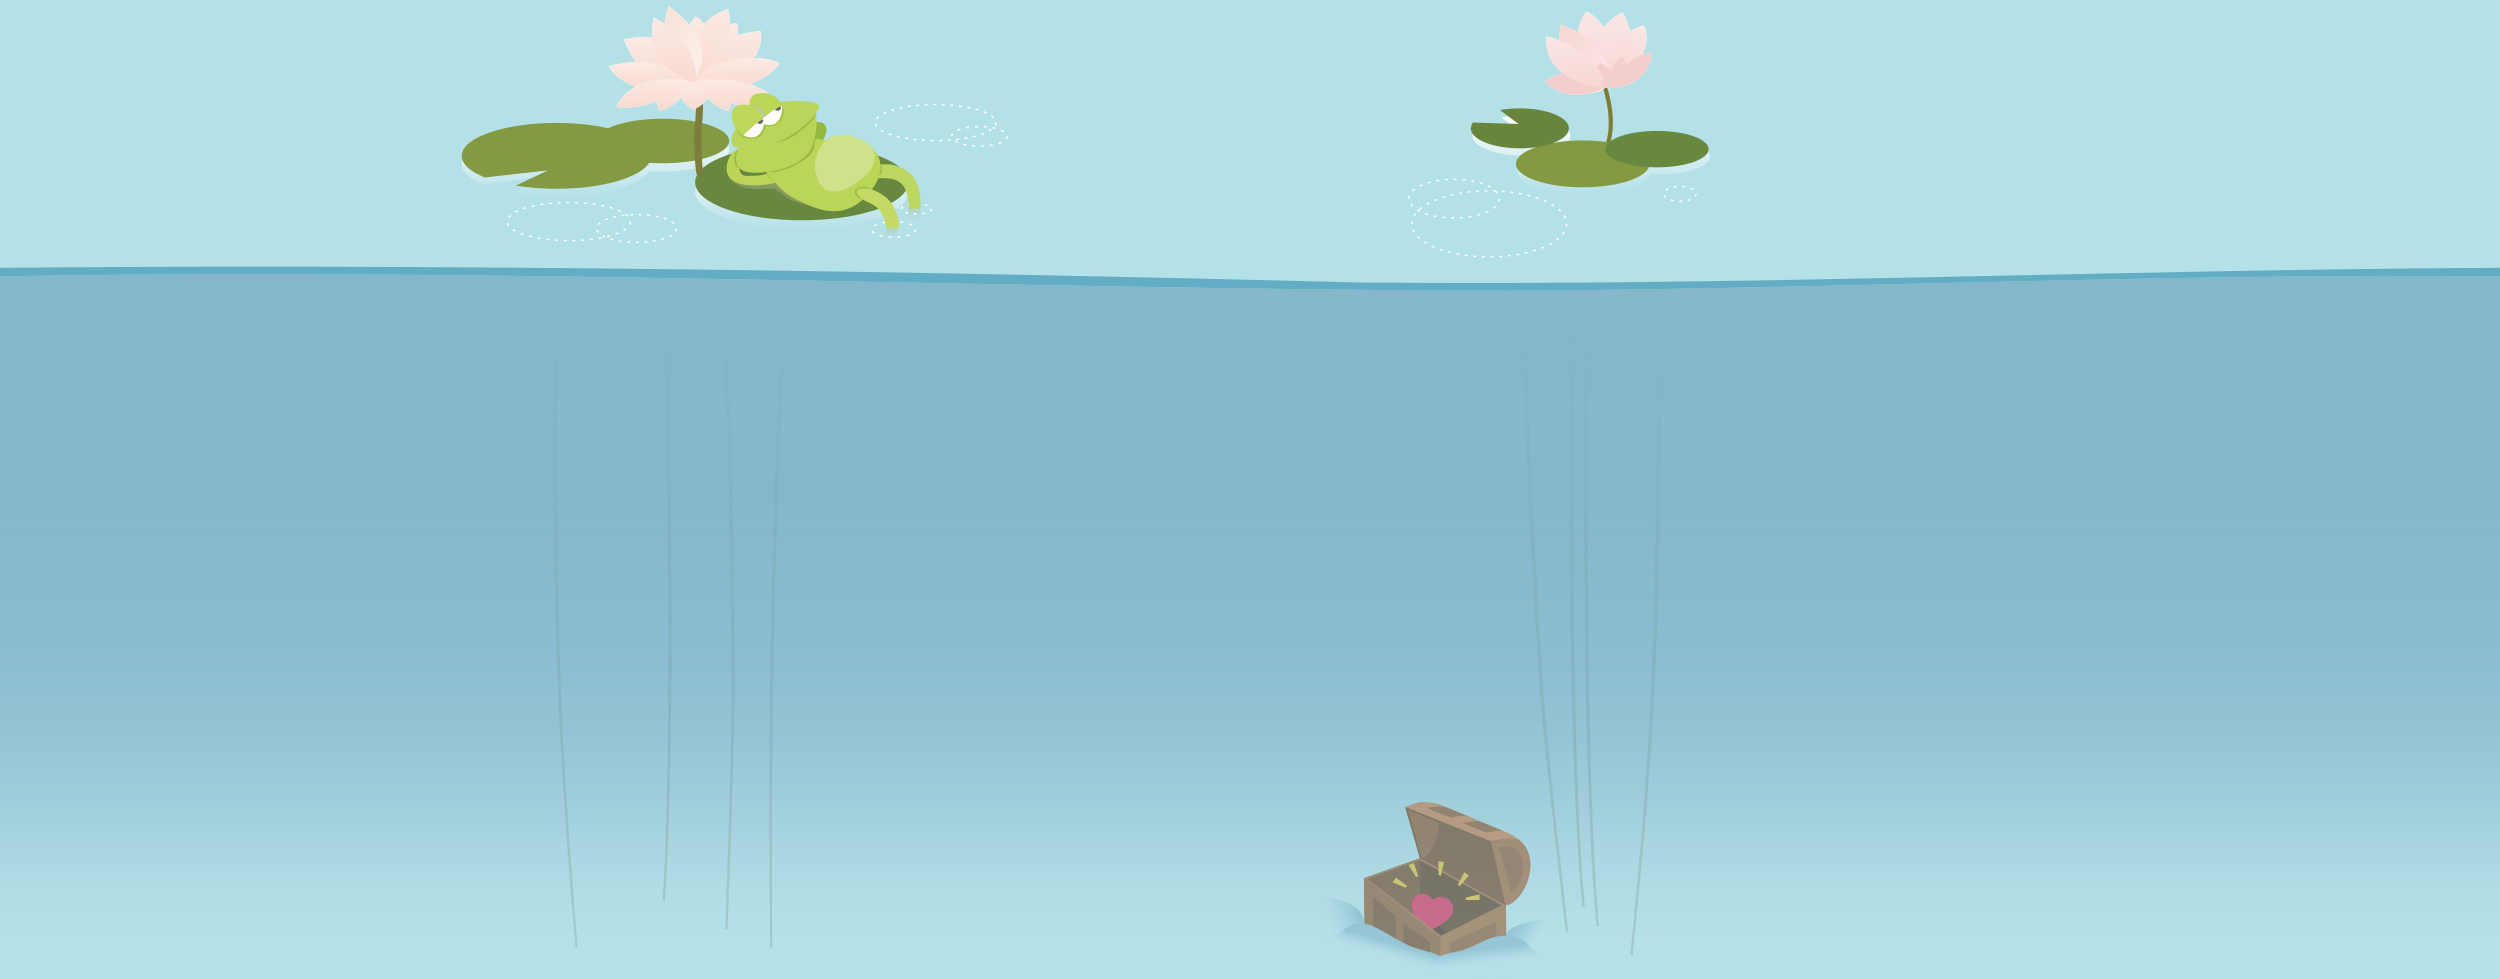 <svg xmlns="http://www.w3.org/2000/svg" xmlns:xlink="http://www.w3.org/1999/xlink" viewBox="0 0 1741 682"><rect x="0" y="0" width="1741" height="682" fill="#808080" stroke="none"/><defs><style>.a{isolation:isolate;}.b{fill:#b4e0e8;}.c{fill:url(#a);}.d{fill:#62adc3;}.e{fill:#fff;}.f{fill:url(#b);}.g{fill:#839942;}.as,.at,.au,.av,.aw,.ax,.ay,.az,.ba,.bb,.bd,.g,.i,.k,.l,.m,.n,.o,.p,.q,.r,.s,.t,.u,.v,.w,.x,.y{mix-blend-mode:multiply;}.h{fill:url(#c);}.i{fill:#68883f;}.j{fill:#7e7d3e;}.k{fill:url(#d);}.l{fill:url(#e);}.m{fill:url(#f);}.n{fill:url(#g);}.o{fill:url(#h);}.p{fill:url(#i);}.q{fill:url(#j);}.r{fill:url(#k);}.s{fill:url(#l);}.t{fill:url(#m);}.u{fill:url(#n);}.v{fill:url(#o);}.w{fill:url(#p);}.x{fill:url(#q);}.y{fill:#889863;}.aa,.z{opacity:0.33;}.z{fill:url(#af);}.aa{fill:url(#ag);}.ab{fill:#95b83f;}.ac{fill:#bbd656;}.ad{fill:#a7cf48;}.ae{fill:#98bc43;}.af{fill:#bcd762;}.ag{fill:#9abe43;}.ah{fill:#bad657;}.ai{fill:#cfe18a;}.aj{fill:#c4da64;}.ak{fill:#b9d658;}.al{fill:#bad65a;}.am{fill:#9ec443;}.an{fill:#c1c1c1;mix-blend-mode:color-burn;}.ao{fill:#bcd759;}.ap{fill:#fffbfc;}.aq{fill:#606167;}.ar{fill:#7e7d38;}.as{fill:url(#ah);}.at{fill:url(#ai);}.au{fill:url(#aj);}.av{fill:url(#ak);}.aw{fill:url(#al);}.ax{fill:url(#am);}.ay{fill:url(#an);}.az{fill:url(#ao);}.ba{fill:url(#ap);}.bb{fill:url(#aq);}.bc{fill:url(#bb);}.bd{fill:#68853c;}.be{opacity:0.65;}.bf{fill:#6e492d;}.bg{fill:#885a37;}.bh{fill:#bd7e52;}.bi{fill:#9d683f;}.bj{fill:#593c25;}.bk{fill:#452e1c;}.bl{fill:#d32f5b;}.bm{fill:#d6bb38;}.bn{fill:url(#bc);}.bo{fill:url(#bd);}.bp{fill:url(#be);}.bq{fill:url(#bf);}.br{fill:url(#bg);}.bs{fill:url(#bh);}.bt{fill:url(#bi);}.bu{fill:url(#bj);}.bv{fill:url(#bk);}.bw{fill:url(#bl);}.bx{fill:url(#bm);}.by{fill:url(#bn);}</style><linearGradient id="a" x1="870.5" y1="656.15" x2="870.5" y2="162.57" gradientUnits="userSpaceOnUse"><stop offset="0" stop-color="#b4e0e8" stop-opacity="0"/><stop offset="0.01" stop-color="#b3dfe7" stop-opacity="0.03"/><stop offset="0.05" stop-color="#a9d7e1" stop-opacity="0.23"/><stop offset="0.1" stop-color="#a1cfdc" stop-opacity="0.41"/><stop offset="0.16" stop-color="#99c8d7" stop-opacity="0.57"/><stop offset="0.22" stop-color="#93c3d3" stop-opacity="0.71"/><stop offset="0.29" stop-color="#8ebfd0" stop-opacity="0.82"/><stop offset="0.37" stop-color="#8abbce" stop-opacity="0.9"/><stop offset="0.47" stop-color="#87b9cc" stop-opacity="0.96"/><stop offset="0.61" stop-color="#85b7cb" stop-opacity="0.99"/><stop offset="1" stop-color="#85b7cb"/></linearGradient><linearGradient id="b" x1="414.66" y1="137.17" x2="414.66" y2="88.38" gradientUnits="userSpaceOnUse"><stop offset="0" stop-color="#fff" stop-opacity="0"/><stop offset="1" stop-color="#fff"/></linearGradient><linearGradient id="c" x1="558.36" y1="160.01" x2="558.36" y2="107.07" xlink:href="#b"/><linearGradient id="d" x1="469.39" y1="-7.44" x2="469.39" y2="78.61" gradientUnits="userSpaceOnUse"><stop offset="0" stop-color="#fdf1ec"/><stop offset="1" stop-color="#f6d2c7"/></linearGradient><linearGradient id="e" x1="498.3" y1="-2.17" x2="498.3" y2="76.9" xlink:href="#d"/><linearGradient id="f" x1="485.81" y1="-8.64" x2="485.81" y2="78.95" xlink:href="#d"/><linearGradient id="g" x1="495.27" y1="-16.31" x2="495.27" y2="81.43" xlink:href="#d"/><linearGradient id="h" x1="-11497.15" y1="5535.91" x2="-11497.15" y2="5633.66" gradientTransform="matrix(-0.72, 0.7, -0.7, -0.72, -3874.65, 12048.88)" xlink:href="#d"/><linearGradient id="i" x1="459.57" y1="11.99" x2="459.57" y2="72.37" xlink:href="#d"/><linearGradient id="j" x1="507.01" y1="5.92" x2="507.01" y2="74.17" xlink:href="#d"/><linearGradient id="k" x1="513" y1="30.81" x2="513" y2="72.76" xlink:href="#d"/><linearGradient id="l" x1="453.57" y1="34.24" x2="453.57" y2="72.59" xlink:href="#d"/><linearGradient id="m" x1="483.66" y1="48.18" x2="483.66" y2="85.58" xlink:href="#d"/><linearGradient id="n" x1="470.43" y1="45.41" x2="470.43" y2="87.58" xlink:href="#d"/><linearGradient id="o" x1="-9200.16" y1="45.41" x2="-9200.16" y2="87.58" gradientTransform="matrix(-1, 0, 0, 1, -8703.8, 0)" xlink:href="#d"/><linearGradient id="p" x1="512.58" y1="46.96" x2="512.58" y2="83.32" xlink:href="#d"/><linearGradient id="q" x1="456.42" y1="46.19" x2="456.42" y2="84.44" xlink:href="#d"/><linearGradient id="af" x1="621.23" y1="165.21" x2="621.23" y2="157.8" gradientUnits="userSpaceOnUse"><stop offset="0" stop-color="#abb56d" stop-opacity="0"/><stop offset="1" stop-color="#abb56d"/></linearGradient><linearGradient id="ag" x1="636.38" y1="152.84" x2="636.38" y2="144.84" xlink:href="#af"/><linearGradient id="ah" x1="1828.03" y1="951.32" x2="1828.03" y2="1029.94" gradientTransform="translate(-864.35 -647.13) rotate(-9.04)" gradientUnits="userSpaceOnUse"><stop offset="0" stop-color="#fdeeec"/><stop offset="1" stop-color="#f4cecc"/></linearGradient><linearGradient id="ai" x1="1862.07" y1="955.65" x2="1862.07" y2="1028.52" xlink:href="#ah"/><linearGradient id="aj" x1="1845.12" y1="933.06" x2="1845.12" y2="1035.82" xlink:href="#ah"/><linearGradient id="ak" x1="1855.84" y1="939.15" x2="1855.84" y2="1033.85" xlink:href="#ah"/><linearGradient id="al" x1="-11804.75" y1="3902.54" x2="-11804.75" y2="3998.68" gradientTransform="translate(-2797.11 11860.55) rotate(126.76)" xlink:href="#ah"/><linearGradient id="am" x1="-14297.32" y1="9307.18" x2="-14297.32" y2="9344.47" gradientTransform="matrix(-0.67, 0.15, -0.21, -0.9, -6454.6, 10610.03)" xlink:href="#ah"/><linearGradient id="an" x1="-14310.52" y1="9304.42" x2="-14310.52" y2="9346.46" gradientTransform="matrix(-0.67, 0.15, -0.21, -0.9, -6454.6, 10610.03)" xlink:href="#ah"/><linearGradient id="ao" x1="5582.02" y1="9304.62" x2="5582.02" y2="9346.66" gradientTransform="matrix(0.67, -0.15, -0.21, -0.9, -666.44, 9266.52)" xlink:href="#ah"/><linearGradient id="ap" x1="-14268.49" y1="9305.97" x2="-14268.49" y2="9342.22" gradientTransform="matrix(-0.67, 0.15, -0.21, -0.9, -6454.6, 10610.03)" xlink:href="#ah"/><linearGradient id="aq" x1="-14324.48" y1="9305.2" x2="-14324.48" y2="9343.33" gradientTransform="matrix(-0.67, 0.15, -0.21, -0.9, -6454.6, 10610.03)" xlink:href="#ah"/><linearGradient id="bb" x1="1108.06" y1="135.44" x2="1108.06" y2="80.47" xlink:href="#b"/><linearGradient id="bc" x1="910.32" y1="634.89" x2="937.06" y2="644.62" gradientTransform="matrix(-1, 0, 0, 1, 1856.18, 0)" gradientUnits="userSpaceOnUse"><stop offset="0" stop-color="#85b7cb"/><stop offset="0.19" stop-color="#8dbed0" stop-opacity="0.83"/><stop offset="0.62" stop-color="#a1cfdc" stop-opacity="0.4"/><stop offset="1" stop-color="#b4e0e8" stop-opacity="0"/></linearGradient><linearGradient id="bd" x1="785.12" y1="651.67" x2="800.9" y2="642.55" gradientTransform="matrix(-1, 0, 0, 1, 1856.18, 0)" gradientUnits="userSpaceOnUse"><stop offset="0" stop-color="#85b7cb" stop-opacity="0"/><stop offset="0.29" stop-color="#85b7cb" stop-opacity="0.31"/><stop offset="0.78" stop-color="#85b7cb" stop-opacity="0.8"/><stop offset="1" stop-color="#85b7cb"/></linearGradient><linearGradient id="be" x1="893.59" y1="654.59" x2="896.52" y2="664.81" gradientTransform="matrix(-1, 0, 0, 1, 1856.18, 0)" gradientUnits="userSpaceOnUse"><stop offset="0" stop-color="#85b7cb"/><stop offset="0.36" stop-color="#9dccda"/><stop offset="0.73" stop-color="#aedbe4"/><stop offset="1" stop-color="#b4e0e8"/></linearGradient><linearGradient id="bf" x1="913.93" y1="651.14" x2="916.62" y2="660.87" gradientTransform="translate(228.74 -118.01) rotate(8.42)" gradientUnits="userSpaceOnUse"><stop offset="0" stop-color="#85b7cb"/><stop offset="0.58" stop-color="#a3d1de"/><stop offset="1" stop-color="#b4e0e8"/></linearGradient><linearGradient id="bg" x1="506.51" y1="647.13" x2="506.51" y2="195.48" gradientUnits="userSpaceOnUse"><stop offset="0" stop-color="#596853" stop-opacity="0.2"/><stop offset="1" stop-color="#596853" stop-opacity="0"/></linearGradient><linearGradient id="bh" x1="542.56" y1="660.14" x2="542.56" y2="197.62" xlink:href="#bg"/><linearGradient id="bi" x1="393.65" y1="660.01" x2="393.65" y2="191.04" xlink:href="#bg"/><linearGradient id="bj" x1="464.26" y1="627.76" x2="464.26" y2="194.23" xlink:href="#bg"/><linearGradient id="bk" x1="1076.05" y1="649.65" x2="1076.05" y2="207.86" xlink:href="#bg"/><linearGradient id="bl" x1="1146.18" y1="665.49" x2="1146.18" y2="205.5" xlink:href="#bg"/><linearGradient id="bm" x1="1098.23" y1="631.65" x2="1098.23" y2="206.33" xlink:href="#bg"/><linearGradient id="bn" x1="1108.24" y1="645.56" x2="1108.24" y2="206.33" xlink:href="#bg"/></defs><g class="a"><ellipse class="b" cx="870.5" cy="341" rx="1433.16" ry="431.14"/><path class="c" d="M1741,684.5H0v-492c349.87-6.51,700.6,9.12,1050.35,10,229.91-1.23,460.75-12.43,690.65-10Z"/><path class="d" d="M947.42,196.73C632,188.72,315.56,183.72,0,186.5v6c349.87-6.51,700.6,9.12,1050.35,10,229.91-1.23,460.75-12.43,690.65-10v-6C1476.78,187.7,1211.65,199.32,947.42,196.73Z"/><path class="e" d="M620.73,165.66c-.72,0-1.43-.07-2.12-.13l.09-1c.67.06,1.36.1,2.06.13Zm4.22,0-.06-1c.7-.05,1.39-.11,2.05-.18l.11,1C626.37,165.5,625.67,165.56,625,165.61Zm-10.53-.68c-.72-.15-1.41-.32-2.06-.51l.28-1c.62.18,1.29.35,2,.49Zm16.81-.25-.24-1a18.75,18.75,0,0,0,2-.58l.34,1C632.64,164.3,632,164.51,631.23,164.68Zm-22.82-2A5,5,0,0,1,606.8,161l.88-.48a4,4,0,0,0,1.29,1.3Zm28.67-.73-.7-.72a2.09,2.09,0,0,0,.74-1.46l1-.08v0A3.08,3.08,0,0,1,637.08,162Zm-28.15-4.23-.57-.82a11,11,0,0,1,1.92-1l.4.92A9.43,9.43,0,0,0,608.93,157.72Zm25.82-.55a14.28,14.28,0,0,0-1.86-.78l.33-.95a15.46,15.46,0,0,1,2,.85Zm-20.18-1.57-.2-1c.67-.14,1.37-.26,2.09-.36l.14,1C615.91,155.35,615.22,155.47,614.57,155.6Zm14.35-.21c-.65-.11-1.33-.21-2-.28l.12-1c.72.08,1.42.18,2.09.3Zm-8.22-.51,0-1,1.62,0h.49v1h-.48Z"/><path class="e" d="M443.23,169.29h-.48v-1h.47l1.5,0v1Zm-4.46-.13c-.67,0-1.33-.08-2-.13l.08-1,2,.14Zm10-.06-.07-1c.66,0,1.32-.1,2-.16l.1,1Zm-15.89-.51c-.67-.09-1.33-.19-2-.3l.17-1c.63.11,1.28.21,1.94.3Zm21.83-.15-.15-1c.66-.1,1.3-.21,1.93-.33l.19,1Zm-27.71-1c-.67-.17-1.31-.34-1.93-.53l.28-1c.61.19,1.24.36,1.89.52Zm33.57-.26-.26-1c.65-.18,1.27-.36,1.87-.56l.31.95C461.83,166.83,461.19,167,460.52,167.21Zm-39.28-1.63c-.65-.29-1.26-.59-1.82-.9l.49-.87c.53.29,1.11.58,1.73.85Zm44.93-.45-.44-.9a16.46,16.46,0,0,0,1.68-.93l.54.84A18.48,18.48,0,0,1,466.17,165.13Zm-50-3a5.33,5.33,0,0,1-1.06-1.88l1-.29a4.27,4.27,0,0,0,.86,1.52Zm54.75-.92-.88-.49a3.23,3.23,0,0,0,.46-1.63l1-.1v.1A4.37,4.37,0,0,1,470.93,161.24Zm-54-4.45-.77-.63a8.8,8.8,0,0,1,1.52-1.44l.6.79A8.8,8.8,0,0,0,416.89,156.79Zm52-.75a11.22,11.22,0,0,0-1.51-1.14l.54-.84a12.32,12.32,0,0,1,1.64,1.24Zm-47.28-2.42-.41-.92c.59-.26,1.22-.51,1.87-.75l.34.94C422.74,153.12,422.13,153.37,421.57,153.62Zm42.32-.43c-.59-.23-1.2-.44-1.84-.65l.31-.95c.66.21,1.29.44,1.89.67Zm-36.78-1.43-.24-1,1.94-.44.21,1C428.36,151.46,427.73,151.61,427.11,151.76Zm31.17-.25c-.62-.14-1.26-.28-1.92-.4l.19-1c.66.12,1.32.26,1.95.4Zm-25.4-.86-.14-1,2-.25.11,1Q433.84,150.51,432.88,150.65Zm19.6-.14q-1-.12-2-.21l.09-1c.68.06,1.34.14,2,.22Zm-13.73-.43-.06-1,2-.08,0,1C440.05,150,439.39,150,438.75,150.08Zm7.86-.05c-.65,0-1.31-.05-2-.06l0-1c.67,0,1.33,0,2,.06Z"/><path class="e" d="M394.61,168.07l-2,0,0-1,2,0Zm4.08,0,0-1c.68,0,1.35,0,2-.06l0,1Zm-10.19-.19-2-.13.07-1,2,.13Zm16.3-.06-.06-1,2-.14.07,1Zm-22.4-.42-2-.23.12-1,2,.22Zm28.5-.12-.12-1,2-.25.13,1Zm-34.58-.68-2-.35.18-1,2,.34Zm40.64-.18-.17-1,2-.37.19,1C418.31,166.17,417.64,166.3,417,166.41Zm-46.65-1-2-.49.26-1c.63.17,1.29.33,1.95.48Zm52.65-.25-.24-1c.67-.17,1.32-.34,1.95-.52l.27,1Zm-58.57-1.41c-.67-.22-1.31-.46-1.93-.7l.36-.93c.61.24,1.24.46,1.89.68Zm64.46-.36-.34-.94c.65-.23,1.28-.47,1.87-.72l.39.92C430.16,162.91,429.52,163.16,428.85,163.4Zm-70.14-2c-.65-.35-1.25-.7-1.79-1.06l.56-.84a17.76,17.76,0,0,0,1.7,1Zm75.76-.53L434,160a16.71,16.71,0,0,0,1.64-1.11l.61.8A20.79,20.79,0,0,1,434.47,160.83Zm-80.65-3.39a5.77,5.77,0,0,1-.94-2l1-.24a4.9,4.9,0,0,0,.78,1.64Zm85.17-1-.9-.43a4,4,0,0,0,.41-1.73l1-.12v.12A5,5,0,0,1,439,156.45Zm-84.41-4.66-.83-.56a9.46,9.46,0,0,1,1.43-1.6l.67.74A8.55,8.55,0,0,0,354.58,151.79Zm82.38-.85a12.59,12.59,0,0,0-1.45-1.29l.61-.79a12.15,12.15,0,0,1,1.57,1.4Zm-77.87-2.8-.48-.87c.58-.32,1.2-.63,1.86-.92l.41.91C360.25,147.54,359.65,147.84,359.09,148.14Zm73-.52c-.58-.28-1.19-.55-1.83-.82l.38-.92c.66.27,1.29.55,1.88.84Zm-67.5-1.82-.33-1c.63-.21,1.29-.42,2-.62l.29,1C365.87,145.38,365.23,145.59,364.62,145.8Zm61.89-.36c-.63-.2-1.27-.39-1.93-.57l.26-1c.68.19,1.33.39,2,.59Zm-56.08-1.28-.22-1,2-.44.21,1Zm50.23-.26c-.65-.14-1.31-.28-2-.4l.19-1,2,.41ZM376.38,143l-.16-1,2-.31.14,1Zm38.31-.18-2-.28.13-1c.68.09,1.36.18,2,.29Zm-32.29-.61-.11-1,2-.19.09,1Zm26.27-.12-2-.17.08-1c.69.05,1.36.11,2,.18Zm-20.22-.37-.06-1,2-.1,0,1Zm14.16-.06-2-.08,0-1,2,.08Zm-8.09-.14v-1h2v1h-2Z"/><path class="f" d="M507.79,103.9c0-8.57-20.74-15.52-46.32-15.52-23.31,0-42.59,5.77-45.83,13.29l4.26-6.53-4-1.59a175,175,0,0,0-28.3-2.21c-36.47,0-66,10.26-66,22.91,0,5.34,5.27,10.25,14.09,14.15,16.62-1.92,35.29-3.92,40-5.92-4.34,3.66-10.67,7.33-18,12.18a173.39,173.39,0,0,0,30,2.51c31.66,0,58.11-7.74,64.53-18.06,3,.21,6.17.32,9.38.32C487.05,119.43,507.79,112.48,507.79,103.9Z"/><path class="g" d="M507.79,98.19c0,8.58-20.74,15.53-46.32,15.53s-46.32-7-46.32-15.53,20.74-15.52,46.32-15.52S507.79,89.62,507.79,98.19Z"/><path class="g" d="M337.71,123.57l43.93-4.93-22.39,10.61a176.13,176.13,0,0,0,28.31,2.21c36.46,0,66-10.26,66-22.92s-29.57-22.91-66-22.91-66,10.26-66,22.91C321.52,114.29,327.63,119.55,337.71,123.57Z"/><path class="h" d="M558.36,107.07c-41,0-74.29,11.85-74.29,26.47S517.33,160,558.36,160C577,160,594,157.57,607,153.55l7.17-2.49,5.4-2.51c8.26-4.27,13.1-9.44,13.1-15C632.65,118.92,599.39,107.07,558.36,107.07Z"/><path class="i" d="M614.4,144.81l5.15-2.86c8.26-4.26,13.1-9.44,13.1-15,0-14.62-33.26-26.47-74.29-26.47s-74.29,11.85-74.29,26.47,33.26,26.47,74.29,26.47C577,153.41,594,151,607,147Z"/><path class="j" d="M485.37,121.9c-2-4.73-1.84-30.49-1.74-31.47,1.22-11.84,1.59-20.65,0-33.3l4.86-.61c1.64,13.12,1.27,22.22,0,34.41-.16,2.38.06,25.92,1.38,29.07Z"/><path class="e" d="M522.26,58.67c11.12-4.27,19.55-11.05,20.61-14.7-4.73-2.45-11.1-3.52-17.94-3.51a24.88,24.88,0,0,0,4.92-18.84,78.73,78.73,0,0,0-16.31,3,32.26,32.26,0,0,0-.33-8.61,17.28,17.28,0,0,0-4.74,1.09,45,45,0,0,0-1.59-10.93C503.66,7.7,496.23,10,490.34,16.89c-2.1-2.84-4.25-4.8-5.76-5.38a43,43,0,0,0-4.55,6A77.28,77.28,0,0,0,465.7,4.27a51.36,51.36,0,0,0-2.89,12.45,44,44,0,0,0-7.52-4.36,41.43,41.43,0,0,0-1,14,56.59,56.59,0,0,0-19.77,1.1c2,5,4.44,10.66,8.47,15.66a67.5,67.5,0,0,0-19,3.16c3.24,5.89,10.22,11,18.8,14-7.75,4.24-12.1,10.13-13.64,14.15,7.26,1.77,18.16-.25,28.56-3.79,0,3.21.81,5.86,1.84,6.62,5-1.22,10.31-4.64,15-9.32,1.14,3,4.33,5.9,8.53,8.49,5.56-3,8.43-5.7,9.52-8,4.6,4.45,9.74,7.69,14.57,8.87.88-.65,1.6-2.69,1.79-5.27,11.55,3.24,23.51,3.22,33,.1C537.73,65.91,530.61,61.43,522.26,58.67Z"/><path class="k" d="M483.29,57.53c-9.27-1.93-35-15.05-28-45.17C473.83,20.66,489.47,45.56,483.29,57.53Z"/><path class="l" d="M513.21,16c-10.09.6-30.12,15.45-30.31,41.51C494.48,56.57,517.27,39.77,513.21,16Z"/><path class="m" d="M484.58,11.51c6.56,2.52,25.16,30.88-1.27,46C474.25,50.2,468.74,29.08,484.58,11.51Z"/><path class="n" d="M506.88,6.18c-6.57,3.09-30.54,9.38-23.57,51.31C517.69,40.74,506.88,6.18,506.88,6.18Z"/><path class="o" d="M484.58,57.49c2.55-6.79,15.35-28-18.88-53.22C452.73,40.25,484.58,57.49,484.58,57.49Z"/><path class="p" d="M434.57,27.42c5.51,13.7,13.8,31.58,50,30.07C480.62,46.72,473.67,19.11,434.57,27.42Z"/><path class="q" d="M529.85,21.62c-29.15,2.51-41.31,15.84-46,35.53C501.09,59.66,533.33,46.53,529.85,21.62Z"/><path class="r" d="M542.87,44c-2.19,7.55-36,28.53-59.74,12.82C488.8,43.89,526.12,35.29,542.87,44Z"/><path class="s" d="M424,46.24c7.85,14.27,37.64,24,59.12,10.55C469.9,44.8,446.74,39,424,46.24Z"/><path class="t" d="M483.13,76.42c-9.72-6-14.06-13.85,0-19.63C490.76,60.53,501.32,66.5,483.13,76.42Z"/><path class="u" d="M459.57,77.25c-3.64-2.69-4.56-28.94,23.56-20.46C477.34,66.92,468,75.19,459.57,77.25Z"/><path class="v" d="M507.22,77.25c3.64-2.69,4.56-28.94-23.56-20.46C489.45,66.92,498.81,75.19,507.22,77.25Z"/><path class="w" d="M542,72.08c-17.28,5.66-42.58,1.13-58.91-14.63C504.21,52,531.5,57,542,72.08Z"/><path class="x" d="M429.17,74.42c3.3-8.61,19.47-25.82,54.49-17C473.41,66.09,443.85,78,429.17,74.42Z"/><path class="k" d="M483.29,57.53c-9.27-1.93-35-15.05-28-45.17C473.83,20.66,489.47,45.56,483.29,57.53Z"/><path class="l" d="M513.21,16c-10.09.6-30.12,15.45-30.31,41.51C494.48,56.57,517.27,39.77,513.21,16Z"/><path class="m" d="M484.58,11.51c6.56,2.52,25.16,30.88-1.27,46C474.25,50.2,468.74,29.08,484.58,11.51Z"/><path class="n" d="M506.88,6.18c-6.57,3.09-30.54,9.38-23.57,51.31C517.69,40.74,506.88,6.18,506.88,6.18Z"/><path class="o" d="M484.58,57.49c2.55-6.79,15.35-28-18.88-53.22C452.73,40.25,484.58,57.49,484.58,57.49Z"/><path class="p" d="M434.57,27.42c5.51,13.7,13.8,31.58,50,30.07C480.62,46.72,473.67,19.11,434.57,27.42Z"/><path class="q" d="M529.85,21.62c-29.15,2.51-41.31,15.84-46,35.53C501.09,59.66,533.33,46.53,529.85,21.62Z"/><path class="r" d="M542.87,44c-2.19,7.55-36,28.53-59.74,12.82C488.8,43.89,526.12,35.29,542.87,44Z"/><path class="s" d="M424,46.24c7.85,14.27,37.64,24,59.12,10.55C469.9,44.8,446.74,39,424,46.24Z"/><path class="t" d="M483.13,76.42c-9.72-6-14.06-13.85,0-19.63C490.76,60.53,501.32,66.5,483.13,76.42Z"/><path class="u" d="M459.57,77.25c-3.64-2.69-4.56-28.94,23.56-20.46C477.34,66.92,468,75.19,459.57,77.25Z"/><path class="v" d="M507.22,77.25c3.64-2.69,4.56-28.94-23.56-20.46C489.45,66.92,498.81,75.19,507.22,77.25Z"/><path class="w" d="M542,72.08c-17.28,5.66-42.58,1.13-58.91-14.63C504.21,52,531.5,57,542,72.08Z"/><path class="x" d="M429.17,74.42c3.3-8.61,19.47-25.82,54.49-17C473.41,66.09,443.85,78,429.17,74.42Z"/><path class="y" d="M581.4,146.08c-25.5-2.77-32.5-7.64-35.5-10s-6.25-4.63-6.25-4.63c-5.5-.24-10,.69-19.5-.24-8.75-2.08-16.75-9.72-9.75-8.79,7,2.54,33,.46,33,.46l40,17.13Z"/><polygon class="z" points="625.12 165.21 616.34 165.21 617.34 157.8 626.12 157.8 625.12 165.21"/><polygon class="aa" points="639.92 152.84 631.85 152.84 632.85 144.84 640.92 144.84 639.92 152.84"/><path class="e" d="M638.31,149.45h0c-.67,0-1.33,0-2-.06l.06-1c.62,0,1.26,0,1.91,0Zm4-.25-.13-1c.66-.08,1.3-.19,1.89-.32l.21,1C643.62,149,643,149.11,642.27,149.2Zm-9.9-.33a14.74,14.74,0,0,1-2-.54l.33-.94a15,15,0,0,0,1.83.5Zm15.69-1.43-.55-.84c.39-.26.86-.66.86-1.11l1-.07v.07A2.42,2.42,0,0,1,648.06,147.44Zm-20.84-1.93v0a2.39,2.39,0,0,1,1.29-1.93l.56.83c-.39.26-.85.66-.85,1.1Zm18.6-1.92a15,15,0,0,0-1.83-.5l.21-1a16.33,16.33,0,0,1,1.94.53Zm-13.28-.49-.21-1c.61-.13,1.27-.25,2-.34l.14,1C633.76,142.86,633.12,143,632.54,143.1Zm7.65-.51c-.62,0-1.25-.06-1.9-.06l0-1h0c.67,0,1.32,0,2,.06Z"/><path class="ab" d="M572.41,98.46c2.73-3.09,6.82-13.6-3.78-13.6-3.63,4.34-4.39,13.32-4.39,13.32Z"/><path class="ac" d="M541.08,126.92c-6.51,2.24-15.44,2.52-22,1.82s-16.2-4.63-12.11-16.82c0,0,3.18-10.1,9.68-7.72s.61,5-.6,8.28-2.42,10,3.93,10,12.27,0,15-2.38S541.08,126.92,541.08,126.92Z"/><path class="ad" d="M541.08,126.92c-1.37,2-10.6-5.89-5.45-7.43S541.08,126.92,541.08,126.92Z"/><path class="ae" d="M516.25,117.1c-2.88-.14-4.39-.84-4.69-4.48s.15-8.56,3.18-8.84S516.25,117.1,516.25,117.1Z"/><path class="af" d="M609.91,124.07c9.28,0,18.1-.6,21.39,10.09A44.08,44.08,0,0,1,632.92,145a23.61,23.61,0,0,0,8.07,0c.81-9.35-2-19.82-7.27-24.31a25.62,25.62,0,0,0-22.6-5.61C611.52,116.22,609.91,124.07,609.91,124.07Z"/><path class="ag" d="M614,119.77c-.95,3.23-3.89,6.08-6.63,5.38s-4.19-3.88-3.23-7.12,4-5.29,6.7-4.59S615,116.53,614,119.77Z"/><path class="ah" d="M532.4,118.09c11.71,15.7,17,18.69,27.05,23.18s31.48,14.95,49.25-11.59S587.3,86.3,575.59,97.52c-3.63.38-6.46-1.87-10.09.38S532.4,118.09,532.4,118.09Z"/><path class="ai" d="M602.64,122.2c6.93-6.23,7.17-13,5.71-18.24-8.48-9.73-25.66-13.24-32.76-6.44a4.53,4.53,0,0,1-.52,0c-6.24,6.54-8.44,16.06-7.15,22,1.62,7.48,4,11.59,8.48,13.09S588.91,134.54,602.64,122.2Z"/><path class="ag" d="M608.59,134.63c0,2.48-3,4.49-6.66,4.49s-6.66-2.94-6.66-5.42,3-3.56,6.66-3.56S608.59,132.15,608.59,134.63Z"/><path class="aj" d="M604.66,140.89c-8.57-3.63-11.71-10.09-2.42-9.72,6.06.25,10.09,3,14.53,6,0,0,9.28,7.11,9.28,21.32-2.82,1.12-8.88.37-8.88.37C616,151.74,614.35,145,604.66,140.89Z"/><path class="ae" d="M566.81,94c1.06,3.92,1.21,11.21-4.24,15.28s-10.67,7.6-18.62,9.53c-4.25,1-10.44,2.81-14.38-2.24S566.81,94,566.81,94Z"/><path class="ak" d="M515.85,99.76c-2.83,5.24-9.69,21.32,11.7,20.57s34.72-10.1,37.55-17.57,4.84-16.46,2.82-23.56C563.08,62,521.5,89.67,515.85,99.76Z"/><path class="ag" d="M534.11,99c4.85,1.4,14.84-.56,23-7.29s13-10.94,10-14.87S534.11,99,534.11,99Z"/><path class="al" d="M512.21,102.76c-7.67-3-.4-24.68,30.68-31.41,8.72-1.89,16-.64,20.19-.38,10.77.68,7.14,4.61,4.84,8.23-4,6.36-18.2,17.53-29.47,20.56C525.94,103.13,512.21,102.76,512.21,102.76Z"/><path class="am" d="M512.31,88.22a9.63,9.63,0,0,0,6.82,8c3,.84,9.69,1.12,11.8-2.94,2.38-4.55,2.12-5.47,2.12-5.47,2.73.56,7.72-.14,10.3-3.23a9.44,9.44,0,0,0,2.27-7.85c-.15-2-1.06-5-2.73-5.37S512.31,88.22,512.31,88.22Z"/><path class="ah" d="M529.17,85.18c-6-3.16-11.71-18.13-1.62-20s14.54,3.55,16.55,7.29S543.3,92.66,529.17,85.18Z"/><path class="an" d="M521.4,73.78c4.54-.84,13.32,2.8,11.5,11.78C531.63,91.84,521.4,73.78,521.4,73.78Z"/><path class="ao" d="M516.65,93.78c-6-3.16-11.7-18.69-1.61-20.56s14.53,4.11,16.55,7.85S530.78,101.26,516.65,93.78Z"/><path class="e" d="M544.51,73.7c-4.7,1.81-13.21,7.87-15.34,11.48C542.07,92,545.55,78.88,544.51,73.7Z"/><path class="ap" d="M517.64,94.27c11.83,5.54,15.22-6.38,14.42-11.62C528.25,84.08,520.73,91.22,517.64,94.27Z"/><path class="aq" d="M529.12,86.26a2.23,2.23,0,0,0,2.27-2.18,2,2,0,0,0-.27-1,26.27,26.27,0,0,0-3.69,2.45A2.34,2.34,0,0,0,529.12,86.26Z"/><path class="aq" d="M541.53,77.14A2.22,2.22,0,0,0,543.8,75a2.07,2.07,0,0,0-.2-.89,37.64,37.64,0,0,0-3.93,2.13A2.3,2.3,0,0,0,541.53,77.14Z"/><path class="e" d="M650.07,98.43l-2,0,0-1,2,0Zm4,0,0-1,2,0,0,1Zm-9.93-.18q-1,0-2-.12l.06-1c.65,0,1.31.09,2,.12ZM660,98.18l-.06-1,2-.14.08,1Zm-21.82-.39-2-.21.11-1,2,.22Zm27.76-.11-.1-1,1.95-.23.13,1ZM632.25,97l-2-.32.18-1c.63.12,1.28.22,1.94.32Zm39.6-.16-.17-1,1.94-.34.19,1ZM626.38,96c-.67-.15-1.31-.3-1.94-.46l.24-1,1.91.45Zm51.33-.24-.24-1,1.91-.48.26,1C679,95.39,678.37,95.55,677.71,95.71ZM620.6,94.39c-.66-.21-1.29-.42-1.89-.65l.34-.94c.6.22,1.21.44,1.86.64Zm62.86-.33-.33-.94c.64-.22,1.25-.45,1.84-.68l.37.93C684.74,93.6,684.11,93.84,683.46,94.06ZM615,92.15c-.63-.33-1.22-.67-1.76-1l.54-.84c.51.32,1.07.64,1.68,1Zm74-.51-.49-.87a17.42,17.42,0,0,0,1.62-1l.59.8A16.44,16.44,0,0,1,689,91.64Zm-78.8-3.2a5.62,5.62,0,0,1-1-1.92l1-.26a4.42,4.42,0,0,0,.79,1.58Zm83.32-1L692.6,87a3.65,3.65,0,0,0,.42-1.66l1-.11v.11A4.68,4.68,0,0,1,693.49,87.49ZM610.91,83l-.8-.59a9,9,0,0,1,1.42-1.52l.66.76A8.4,8.4,0,0,0,610.91,83Zm80.55-.8A10.69,10.69,0,0,0,690,81l.59-.81a12.58,12.58,0,0,1,1.57,1.33Zm-76.07-2.64-.45-.89c.56-.3,1.18-.59,1.81-.86l.4.91C616.54,79,615.94,79.25,615.39,79.54Zm71.28-.49c-.56-.27-1.16-.52-1.79-.77l.37-.93c.64.25,1.26.52,1.84.79Zm-65.85-1.72-.31-1c.61-.2,1.25-.39,1.91-.58l.27,1ZM681.18,77c-.61-.18-1.24-.36-1.89-.53l.25-1c.66.17,1.3.36,1.93.54ZM626.5,75.8l-.22-1,2-.41.2,1C627.77,75.52,627.13,75.66,626.5,75.8Zm49-.24-1.93-.38.18-1,2,.38Zm-43.16-.85-.15-1,2-.29.14,1Zm37.34-.17-1.95-.26.12-1,2,.26ZM638.17,74l-.1-1q1-.1,2-.18l.08,1Zm25.6-.1c-.65-.07-1.3-.12-2-.17l.07-1,2,.17Zm-19.7-.35-.06-1,2-.09,0,1C645.38,73.44,644.72,73.47,644.07,73.51Zm13.8-.06-2-.07,0-1,2,.07ZM650,73.32v-1h2v1h-2Z"/><path class="e" d="M683.11,102.25l0-1c.69,0,1.37,0,2-.08l.05,1C684.51,102.21,683.81,102.24,683.11,102.25Zm-4.18-.08c-.71,0-1.4-.09-2.08-.16l.1-1c.66.06,1.34.12,2,.16Zm10.42-.41-.14-1c.69-.1,1.37-.21,2-.34l.19,1C690.75,101.54,690.06,101.66,689.35,101.76Zm-16.64-.34c-.71-.13-1.4-.29-2.05-.45l.25-1c.63.16,1.3.31,2,.44Zm22.78-1-.32-1c.67-.23,1.31-.47,1.88-.73l.41.91C696.86,99.87,696.19,100.13,695.49,100.37Zm-28.83-.75a13.26,13.26,0,0,1-1.89-1l.55-.84a11.85,11.85,0,0,0,1.75.94ZM701,97.13l-.78-.63a2.49,2.49,0,0,0,.63-1.57l1-.09v0A3.52,3.52,0,0,1,701,97.13ZM662.39,95h-.17a3.47,3.47,0,0,1,.83-2.19l.78.62a2.52,2.52,0,0,0-.61,1.54Zm36.35-2.88a13,13,0,0,0-1.76-.93l.41-.92a14.35,14.35,0,0,1,1.89,1ZM667,91.19l-.41-.91c.6-.27,1.27-.53,2-.77l.31.95C668.21,90.69,667.58,90.93,667,91.19Zm26.15-1.33c-.64-.16-1.31-.31-2-.44l.19-1c.71.13,1.4.28,2,.45Zm-20.33-.42-.19-1c.67-.13,1.36-.25,2.07-.35l.14,1C674.15,89.2,673.47,89.31,672.82,89.44Zm14.28-.6q-1-.09-2-.15l.06-1c.7,0,1.4.09,2.08.16Zm-8.19-.14,0-1c.68,0,1.38-.07,2.08-.08l0,1C680.27,88.63,679.59,88.66,678.91,88.7Z"/><path class="e" d="M1038.06,179.31v-1l2,0,0,1Zm-4,0-2-.07,0-1,2,.07Zm10-.16,0-1,2-.13.07,1Zm-16-.12-2-.16.09-1,2,.16Zm22-.36-.11-1,2-.22.12,1Zm-28-.22-2-.26.14-1,2,.26Zm34-.57-.15-1q1-.15,1.95-.33l.18,1C1057.36,177.63,1056.7,177.75,1056,177.85Zm-39.92-.32-2-.37.2-1c.64.12,1.29.25,1.95.36Zm45.84-.8-.22-1,1.94-.45.23,1Q1062.94,176.52,1062,176.73Zm-51.73-.44-2-.49.26-1,1.93.49Zm57.56-1-.28-1,1.9-.58.3,1Zm-63.36-.57-1.91-.64.34-.95c.61.22,1.24.43,1.88.64Zm69.08-1.36-.37-.93c.63-.24,1.24-.49,1.84-.75l.39.92C1074.75,172.81,1074.13,173.06,1073.5,173.31Zm-74.74-.73c-.63-.27-1.24-.54-1.84-.82l.42-.91c.59.28,1.2.54,1.81.81Zm80.25-1.74-.46-.89c.59-.31,1.17-.62,1.73-.95l.5.87C1080.21,170.2,1079.62,170.52,1079,170.84Zm-85.67-.94c-.6-.34-1.17-.69-1.73-1.05l.55-.84q.81.53,1.68,1Zm90.83-2.24-.6-.81c.54-.39,1-.81,1.53-1.22l.65.76C1085.25,166.82,1084.72,167.25,1084.17,167.66Zm-95.81-1.23c-.53-.45-1-.92-1.49-1.39l.71-.7c.44.45.92.9,1.43,1.33Zm100.23-3-.79-.62a15.54,15.54,0,0,0,1.1-1.58l.86.51A15.06,15.06,0,0,1,1088.59,163.46Zm-104.25-1.64a12.22,12.22,0,0,1-.93-1.84l.92-.38a14.4,14.4,0,0,0,.86,1.71Zm106.93-3.89-1-.2a9.16,9.16,0,0,0,.19-1.88v-.11h1v.1A10.51,10.51,0,0,1,1091.27,157.93Zm-108.42-2-.27,0a10.61,10.61,0,0,1,.2-2l1,.19a9.36,9.36,0,0,0-.18,1.82Zm106.86-3.84a12.4,12.4,0,0,0-.87-1.7l.86-.52a13.24,13.24,0,0,1,.93,1.84ZM985.14,150.5l-.86-.51a13.75,13.75,0,0,1,1.16-1.69l.79.61A14.07,14.07,0,0,0,985.14,150.5Zm101.3-3.17c-.44-.45-.92-.9-1.43-1.33l.65-.76c.53.45,1,.92,1.49,1.39Zm-97.52-1.22-.65-.75c.49-.43,1-.86,1.58-1.27l.6.8C989.91,145.29,989.4,145.7,988.92,146.11Zm92.94-2.44q-.81-.53-1.68-1l.49-.87c.6.34,1.18.69,1.73,1.05Zm-88.12-.94-.5-.86c.57-.33,1.16-.66,1.77-1l.46.88C994.87,142.09,994.3,142.41,993.74,142.73Zm82.93-1.9c-.59-.27-1.19-.54-1.81-.8l.39-.92c.63.27,1.24.54,1.84.82ZM999,140.1l-.39-.92c.61-.26,1.23-.51,1.87-.76l.36.93C1000.25,139.59,999.64,139.84,999,140.1Zm72.13-1.49q-.93-.33-1.89-.63l.31-1,1.91.64Zm-66.55-.58-.31-.95c.63-.21,1.27-.4,1.92-.6l.28,1Zm60.86-1.17-1.93-.49.24-1,1.94.5Zm-55.14-.45-.23-1c.64-.15,1.29-.31,1.95-.45l.22,1Zm49.33-.89-2-.37.17-1,2,.37Zm-43.5-.33-.17-1c.65-.12,1.31-.23,2-.33l.16,1Zm37.63-.66-2-.25.12-1,2,.26Zm-31.73-.23-.12-1,2-.22.1,1Zm25.8-.44-2-.15.07-1,2,.16Zm-19.87-.14-.07-1,2-.13.06,1Zm13.92-.23-2-.06,0-1,2,.06Zm-8-.05,0-1,2,0v1Z"/><path class="e" d="M1012.56,152.31h0c-.68,0-1.36,0-2,0l0-1c.66,0,1.33,0,2,0Zm4.1-.11-.06-1,2-.14.09,1C1018,152.11,1017.35,152.16,1016.66,152.2Zm-10.25-.14-2-.2.11-1c.67.08,1.34.14,2,.2Zm16.38-.48-.15-1c.68-.09,1.35-.2,2-.32l.18,1C1024.15,151.37,1023.48,151.48,1022.79,151.58Zm-22.5-.32c-.68-.12-1.35-.25-2-.4l.21-1q1,.21,2,.39Zm28.55-.88-.25-1c.66-.17,1.31-.35,1.94-.54l.29,1C1030.18,150,1029.51,150.21,1028.84,150.38Zm-34.55-.54c-.67-.2-1.32-.42-2-.64l.33-.94c.62.21,1.26.42,1.92.62Zm40.42-1.4-.39-.92q1-.41,1.83-.84l.44.9C1036,147.88,1035.36,148.17,1034.71,148.44Zm-46.19-.84c-.64-.31-1.26-.65-1.83-1l.52-.86c.54.33,1.13.65,1.75,1Zm51.63-2.18-.6-.8a13.88,13.88,0,0,0,1.5-1.27l.7.71A15.82,15.82,0,0,1,1040.15,145.42Zm-56.8-1.33a10.79,10.79,0,0,1-1.38-1.62l.82-.57a10,10,0,0,0,1.26,1.48Zm60.76-3.58-.94-.33a5.81,5.81,0,0,0,.31-1.83l1-.11v.11A6.46,6.46,0,0,1,1044.11,140.51Zm-63.53-2.11v-.05a6.4,6.4,0,0,1,.36-2.1l.94.32a5.83,5.83,0,0,0-.3,1.78Zm61.67-3.63a10.58,10.58,0,0,0-1.27-1.47l.7-.72a12.68,12.68,0,0,1,1.39,1.61ZM984,133.4l-.7-.71a13.71,13.71,0,0,1,1.6-1.38l.6.8A16.24,16.24,0,0,0,984,133.4Zm53.84-2.47c-.55-.32-1.14-.64-1.76-1l.44-.89c.65.31,1.26.64,1.83,1ZM988.88,130l-.45-.89c.6-.3,1.23-.59,1.88-.86l.39.92C990.07,129.47,989.46,129.75,988.88,130Zm43.48-1.6q-.93-.33-1.92-.63l.29-1c.67.2,1.32.41,2,.63Zm-37.87-.59-.29-.95c.64-.2,1.3-.38,2-.56l.25,1C995.77,127.48,995.12,127.66,994.49,127.85Zm32-1q-1-.21-2-.39l.17-1c.69.12,1.36.25,2,.4Zm-26.15-.36-.18-1c.67-.12,1.34-.23,2-.33l.15,1C1001.7,126.22,1001,126.33,1000.38,126.45Zm20.16-.61-2-.2.08-1c.69.06,1.37.12,2,.2Zm-14.15-.18-.08-1c.67-.06,1.36-.11,2.05-.15l0,1C1007.73,125.55,1007.06,125.6,1006.39,125.66Zm8.09-.24-2,0-.07-1h.09c.64,0,1.31,0,2,0Z"/><path class="ar" d="M1120.49,102.22l-2.69-1c6.54-17.56-1.72-40.73-1.8-41l2.7-1C1119.06,60.26,1127.4,83.65,1120.49,102.22Z"/><path class="e" d="M1150.27,37.06a15.86,15.86,0,0,0-6.75,1.14c3.25-6.36,4.36-13.44,1.35-20.45a27.7,27.7,0,0,0-9.7,4.28,46.54,46.54,0,0,0-5.31-13.52,38.55,38.55,0,0,0-12.7,10.5c-4.66-6.1-9.82-10.36-12.42-10.79a27.1,27.1,0,0,0-5.84,14.37A107.49,107.49,0,0,0,1087.12,17a36.43,36.43,0,0,0-1,11.28,57.63,57.63,0,0,0-9.07-2.76c-1.06,12.16,4.43,20.47,11.78,26a27.43,27.43,0,0,0-12.91,5c8,9.32,21.49,11.44,33.16,8,2.46,0,5.35-1,8.72-3.33l-.23-.3.58.22a16.31,16.31,0,0,0,8.54-.52C1144.48,58.53,1149.92,44.16,1150.27,37.06Z"/><path class="as" d="M1115.9,61.11c-10.57-.4-41.23-8.3-38.85-35.61C1099,30.18,1120.62,49.78,1115.9,61.11Z"/><path class="at" d="M1144.87,17.75c-11,1.92-33.76,20.59-29.4,43.42C1128.09,58.71,1153.52,38,1144.87,17.75Z"/><path class="au" d="M1104.74,8.22c7.69,1.28,37.7,36,11.18,52.85C1104.63,56,1090.35,25.79,1104.74,8.22Z"/><path class="av" d="M1129.86,8.51c-6.7,3.61-29,16.86-13.94,52.56C1150.93,41.63,1129.86,8.51,1129.86,8.51Z"/><path class="aw" d="M1117.32,60.9c1.62-6.3,12-26.64-30.2-43.92C1079.13,50.25,1117.32,60.9,1117.32,60.9Z"/><path class="ax" d="M1114.09,43.57c7.68,3.86,12.19,10.2,4.06,17.53C1112.32,58.94,1104.08,55.23,1114.09,43.57Z"/><path class="ay" d="M1129.53,39.21c3,1.84,9,25.13-11.38,21.89C1119.89,51.17,1124.39,42.35,1129.53,39.21Z"/><path class="az" d="M1097.94,46.54c-1.86,3,3,26.54,19.86,14.64C1111.86,53,1103.94,47.09,1097.94,46.54Z"/><path class="ba" d="M1075.92,56.52c10.29-7.71,28-7.57,42.1,4C1105.16,68.59,1086,68.36,1075.92,56.52Z"/><path class="bb" d="M1150.27,37.06c-.4,8.19-7.55,26-32.61,23.53C1122.67,51.3,1139.8,36.13,1150.27,37.06Z"/><path class="as" d="M1115.9,61.11c-10.57-.4-41.23-8.3-38.85-35.61C1099,30.18,1120.62,49.78,1115.9,61.11Z"/><path class="at" d="M1144.87,17.75c-11,1.92-33.76,20.59-29.4,43.42C1128.09,58.71,1153.52,38,1144.87,17.75Z"/><path class="au" d="M1104.74,8.22c7.69,1.28,37.7,36,11.18,52.85C1104.63,56,1090.35,25.79,1104.74,8.22Z"/><path class="av" d="M1129.86,8.51c-6.7,3.61-29,16.86-13.94,52.56C1150.93,41.63,1129.86,8.51,1129.86,8.51Z"/><path class="aw" d="M1117.32,60.9c1.62-6.3,12-26.64-30.2-43.92C1079.13,50.25,1117.32,60.9,1117.32,60.9Z"/><path class="ax" d="M1114.09,43.57c7.68,3.86,12.19,10.2,4.06,17.53C1112.32,58.94,1104.08,55.23,1114.09,43.57Z"/><path class="ay" d="M1129.53,39.21c3,1.84,9,25.13-11.38,21.89C1119.89,51.17,1124.39,42.35,1129.53,39.21Z"/><path class="az" d="M1097.94,46.54c-1.86,3,3,26.54,19.86,14.64C1111.86,53,1103.94,47.09,1097.94,46.54Z"/><path class="ba" d="M1075.92,56.52c10.29-7.71,28-7.57,42.1,4C1105.16,68.59,1086,68.36,1075.92,56.52Z"/><path class="bb" d="M1150.27,37.06c-.4,8.19-7.55,26-32.61,23.53C1122.67,51.3,1139.8,36.13,1150.27,37.06Z"/><path class="bc" d="M1059.43,108.25a80.54,80.54,0,0,0,11.26-.77c-8.62,3-14,7.08-14,11.65,0,9,20.83,16.31,46.52,16.31,23.5,0,42.91-6.11,46.06-14,1.82.1,3.69.15,5.59.15,19.85,0,35.94-5.68,35.94-12.68s-16.09-12.69-35.94-12.69c-15.12,0-28,3.3-33.35,8a124.6,124.6,0,0,0-18.3-1.31,122.51,122.51,0,0,0-20.39,1.64c6.6-2.53,10.72-6.12,10.72-10.1,0-7.67-15.28-13.89-34.13-13.89a77.68,77.68,0,0,0-13.82,1.19l12.92,9.68-31.74-1a6.7,6.7,0,0,0-1.49,4.06C1025.3,102,1040.58,108.25,1059.43,108.25Z"/><path class="g" d="M1148.74,114.13c0-9-20.82-16.31-46.51-16.31s-46.52,7.3-46.52,16.31,20.83,16.31,46.52,16.31S1148.74,123.14,1148.74,114.13Z"/><path class="i" d="M1117.93,103.86c0-7,16.1-12.69,36-12.69s35.94,5.68,35.94,12.69-16.09,12.68-35.94,12.68S1117.93,110.86,1117.93,103.86Z"/><path class="bd" d="M1058.43,75.47a77.68,77.68,0,0,0-13.82,1.19l12.92,9.68-31.74-1a6.7,6.7,0,0,0-1.49,4.06c0,7.67,15.28,13.89,34.13,13.89s34.13-6.22,34.13-13.89S1077.28,75.47,1058.43,75.47Z"/><path class="e" d="M1170,140.68h-.54l0-1h.47c.51,0,1,0,1.46-.05l.06,1C1170.94,140.66,1170.44,140.68,1170,140.68Zm-4.53-.43a16.51,16.51,0,0,1-2-.5l.3-.95a17.25,17.25,0,0,0,1.85.47Zm10-.22-.24-1a16.72,16.72,0,0,0,1.81-.58l.37.93A18.43,18.43,0,0,1,1175.39,140Zm-15.58-2.14a4.49,4.49,0,0,1-1.34-1.72l.92-.39a3.59,3.59,0,0,0,1.06,1.34Zm21-.79-.78-.62a2.34,2.34,0,0,0,.58-1.49l.76,0,.24,0A3.34,3.34,0,0,1,1180.77,137.1Zm-20.36-4.2-.65-.76a8.6,8.6,0,0,1,1.76-1.13l.44.89A7.83,7.83,0,0,0,1160.41,132.9Zm18.18-.58a11,11,0,0,0-1.68-.83l.37-.93a12.13,12.13,0,0,1,1.84.91Zm-13-1.59-.19-1c.64-.13,1.31-.24,2-.31l.1,1A17.06,17.06,0,0,0,1165.56,130.73Zm7.66-.18c-.62-.09-1.26-.16-1.91-.2l0-1c.68,0,1.36.11,2,.21Z"/><g class="be"><polygon class="bf" points="1038.31 585.86 978.72 562.12 988.93 597.7 1048.48 630.58 1038.31 585.86"/><path class="bg" d="M991.38,597.43c7.89-4.35,20.69-33.67-3-38.56-4.08,1.36-9.75,3.17-9.75,3.17l10.26,35.66Z"/><path class="bh" d="M1063.05,590.87s-2.93-6.16-11.56-10.16c-7.65-3.54-48.53-20.39-48.53-20.39s-10.84-3.71-18.77-.27a49.08,49.08,0,0,1-5.47,2.07l59.59,23.74Z"/><path class="bi" d="M1037.49,585.59l.82.27s10.3-3,16.83-1.62,12.35,10.91,10.2,23.52c-2.44,14.4-12.23,22.82-16.86,22.82C1047.12,626.78,1037.49,585.59,1037.49,585.59Z"/><path class="bg" d="M1047,578.86c-4.62-.93-11.78.92-11.78.92-5.55-2.08-16.86-6.7-16.86-6.7,4.38-.69,10.16-1.85,13.39-.46C1035.18,574,1047,578.86,1047,578.86Z"/><path class="bg" d="M1022.24,568.46c-4.62-.92-11.78.93-11.78.93-5.54-2.08-16.86-6.7-16.86-6.7,4.39-.69,10.17-1.85,13.4-.46C1010.46,563.61,1022.24,568.46,1022.24,568.46Z"/><path class="bf" d="M978.72,562.12l10.21,35.58,59.55,32.88-10.17-44.72Zm1.79,2L1037,587.17l9.55,40.81-56.66-31.11Z"/><path class="bg" d="M1052.15,621.82c6-4.13,9.83-13.47,8.33-21.12-1.25-6.42-4.21-13.22-16.53-10.45C1046.12,597.57,1052.15,621.82,1052.15,621.82Z"/><polygon class="bj" points="1048.48 630.58 988.93 597.7 949.9 611.64 950.71 656.91 998.89 664.56 1048.88 651.59 1048.48 630.58"/><polygon class="bf" points="988.93 597.7 988.98 636.37 956.65 646.3 949.9 611.64 988.93 597.7"/><polygon class="bk" points="988.98 636.37 1010 650.69 1000.99 654.85 979.28 638.68 988.98 636.37"/><path class="bl" d="M994.59,648.87c14.63-7.35,16.81-11.7,17.31-14.59a8.54,8.54,0,0,0-14-7.7c-5.08-6.52-13.09-5.08-14.65,2.1C981.33,637.32,994.59,648.87,994.59,648.87Z"/><polygon class="bg" points="949.9 611.64 950.4 663.27 1003.24 675.34 1002.96 652.12 949.9 611.64"/><polygon class="bi" points="1048.78 629.75 1049.03 656.15 1002.96 666.22 1002.96 652.88 1048.78 629.75"/><polygon class="bg" points="1042.1 641.85 1042.1 659.25 1009.79 667.32 1009.79 656.45 1042.1 641.85"/><polygon class="bf" points="995.68 656.23 996.14 672.86 977.67 668.01 977.2 642.6 995.68 656.23"/><polygon class="bf" points="972.18 638.22 972.59 669.16 956.59 664.31 956.19 624.59 972.18 638.22"/><polygon class="bi" points="988.93 597.7 1048.48 630.58 1003.15 653.69 1002.53 652.15 1045.8 630.44 988.83 599.03 952.03 611.96 1003.92 652 1002.96 652.88 949.9 611.64 988.93 597.7"/><polygon class="bm" points="1003.4 609.89 1005.65 600.44 1001.73 599.59 1001.79 609.35 1003.4 609.89"/><polygon class="bm" points="987.64 610.29 984.71 601.02 980.91 602.31 985.98 610.64 987.64 610.29"/><polygon class="bm" points="979.97 616.86 972.06 611.21 969.79 614.52 978.85 618.15 979.97 616.86"/><polygon class="bm" points="1016.41 617.2 1022.86 609.93 1019.81 607.33 1015.25 615.96 1016.41 617.2"/><polygon class="bm" points="1020.69 626.68 1030.41 626.84 1030.4 622.83 1020.88 624.99 1020.69 626.68"/><path class="bn" d="M944.23,650.54a180.32,180.32,0,0,1-17.63,15.09c-13.34-8.54-21.33-15.3-17.42-41.13,0,0,30-2,38.8,11.58C951.21,641.08,951.23,647.18,944.23,650.54Z"/><path class="bo" d="M1057.81,662.9c-1.73-1-2.8-1.74-2.8-1.74-7-3.17-8-9.71-3.75-13.63s20.92-8,32.74-7.29C1075.55,650.55,1067.05,657.77,1057.81,662.9Z"/><path class="bp" d="M1000,679.5c-24.18,0-67-2.33-87-19,24-6,20-19,38-17,8.51,1,21.92,12.59,35,16.79,8.8,2.82,17.28,3.75,19,8.21C1005.82,670.7,1005,679.5,1000,679.5Z"/><path class="bq" d="M1000.74,678c23.92,3.54,57.14,8.12,79.34-5.44-1.3-1.9-1.36-5.24-3.61-6-14.47-5-11.47-15-27.47-15-14.32,0-20.48,8.3-34,11-5,1-10,2-13,4C999.16,668.39,995.8,677.27,1000.74,678Z"/></g><path class="br" d="M501.37,195.48q3.54,54.21,5.18,109.12c1.17,37.91,1.82,76,2.35,114l.39,28.57c.11,9.52.28,19.06.28,28.5,0,19-.42,38-.88,57-.95,38-2.3,76.07-3.54,114.13l1.53.27c1.36-38,2.83-76,3.9-114.15.53-19.07,1-38.14,1.07-57.31,0-9.63-.1-19.15-.18-28.67l-.26-28.59c-.38-38.12-.88-76.27-1.9-114.37-1-36.24-2.49-72.42-4.66-108.35l-3.28-.21"/><path class="bs" d="M546.12,197.62c-2.47,37.69-4.32,75.57-5.78,113.49q-2.22,58.06-3.28,116.27-2.2,116.37-.68,232.76l1.53-.15q-1.08-116.16,1.53-232.38,1.32-58,3.7-115.91,2.4-57.15,6.23-113.87l-3.25-.21"/><path class="bt" d="M385.63,191q-.3,23.13-.45,46.26l0,6q-.17,30.89-.05,61.78.11,29.83.5,59.67t1.13,59.61c1,39.67,2.47,79.4,5.06,118.64q1.86,29.44,4.14,58.7T400.77,660h0l1.5-.85q-2.53-29-4.64-58.32t-3.94-58.65c-2.46-39.16-3.79-78.64-4.62-118.27q-.66-29.7-.91-59.47t-.28-59.53q0-56.85,1-113.69l-3.22-.19"/><path class="bu" d="M460.8,194.23c1.43,34.26,2.29,68.79,3,103.29q1.11,54.94,1.49,110c.25,36.69.24,73.4-.23,110.07-.07,9.18-.29,18.33-.45,27.5s-.43,18.31-.69,27.46-.65,18.26-1,27.39c-.11,2.27-.18,4.57-.3,6.83l-.41,6.8-.8,13.59,1.52.62.86-13.7.43-6.85c.14-2.29.22-4.58.33-6.87.4-9.17.88-18.33,1.13-27.52s.63-18.37.79-27.56.46-18.38.56-27.57q.92-55.17.65-110.32t-1.06-110.24c-.58-34.26-1.3-68.47-2.58-102.69l-3.24-.21"/><path class="bv" d="M1063.51,207.86q.08,53.46,2.25,107.32c1.48,37.19,3.52,74.44,5.71,111.7l1.65,27.95c.57,9.32,1.08,18.65,1.76,27.87,1.4,18.52,3.22,37.05,5.11,55.55,3.81,37,8,73.94,12.17,110.92l-1.66.48c-4.25-36.92-8.63-73.82-12.57-110.88-2-18.54-3.85-37.1-5.33-55.8-.73-9.4-1.28-18.71-1.89-28l-1.78-28c-2.36-37.28-4.58-74.6-6.24-111.95-1.57-35.53-2.52-71.09-2.75-106.49l3.57-.69"/><path class="bw" d="M1156.8,205.5q.2,22.69.2,45.38v5.85q0,30.31-.35,60.61-.32,29.28-1,58.53t-1.64,58.48c-1.34,38.92-3.24,77.88-6.36,116.36q-2.25,28.89-5,57.57T1137,665.49h0l-1.65-.84c2-19,3.8-38.07,5.51-57.19s3.3-38.29,4.72-57.51c3-38.4,4.7-77.13,5.88-116q.91-29.13,1.4-58.33t.7-58.4q.39-55.77-.31-111.54l3.54-.17"/><path class="bx" d="M1097.73,206.33c-1,33.65-1.48,67.55-1.75,101.42q-.39,53.94,0,107.94c.28,36,.85,72,1.92,108,.22,9,.6,18,.91,27s.76,17.94,1.18,26.91,1,17.89,1.53,26.83c.15,2.23.26,4.47.44,6.69l.54,6.65,1.09,13.31-1.66.66-1.16-13.41-.57-6.7c-.19-2.24-.31-4.49-.47-6.73-.58-9-1.25-17.95-1.66-26.95s-1-18-1.29-27-.78-18-1-27q-1.83-54.08-2.39-108.19t-.49-108.17c.12-33.62.4-67.21,1.29-100.82l3.56-.32"/><path class="by" d="M1108,206.33c-1.08,34.75-1.55,69.75-1.85,104.73q-.44,55.69-.07,111.46c.24,37.17.78,74.35,1.81,111.49.21,9.29.58,18.56.89,27.84s.73,18.53,1.14,27.79,1,18.48,1.51,27.71c.15,2.31.26,4.62.43,6.92l.54,6.87,1.08,13.74-1.66.68-1.15-13.85-.57-6.93c-.18-2.31-.31-4.63-.46-6.95-.57-9.27-1.23-18.54-1.63-27.84s-1-18.58-1.27-27.89-.76-18.6-1-27.91q-1.79-55.85-2.28-111.73t-.4-111.71c.16-34.72.47-69.4,1.39-104.11l3.56-.31"/></g></svg>